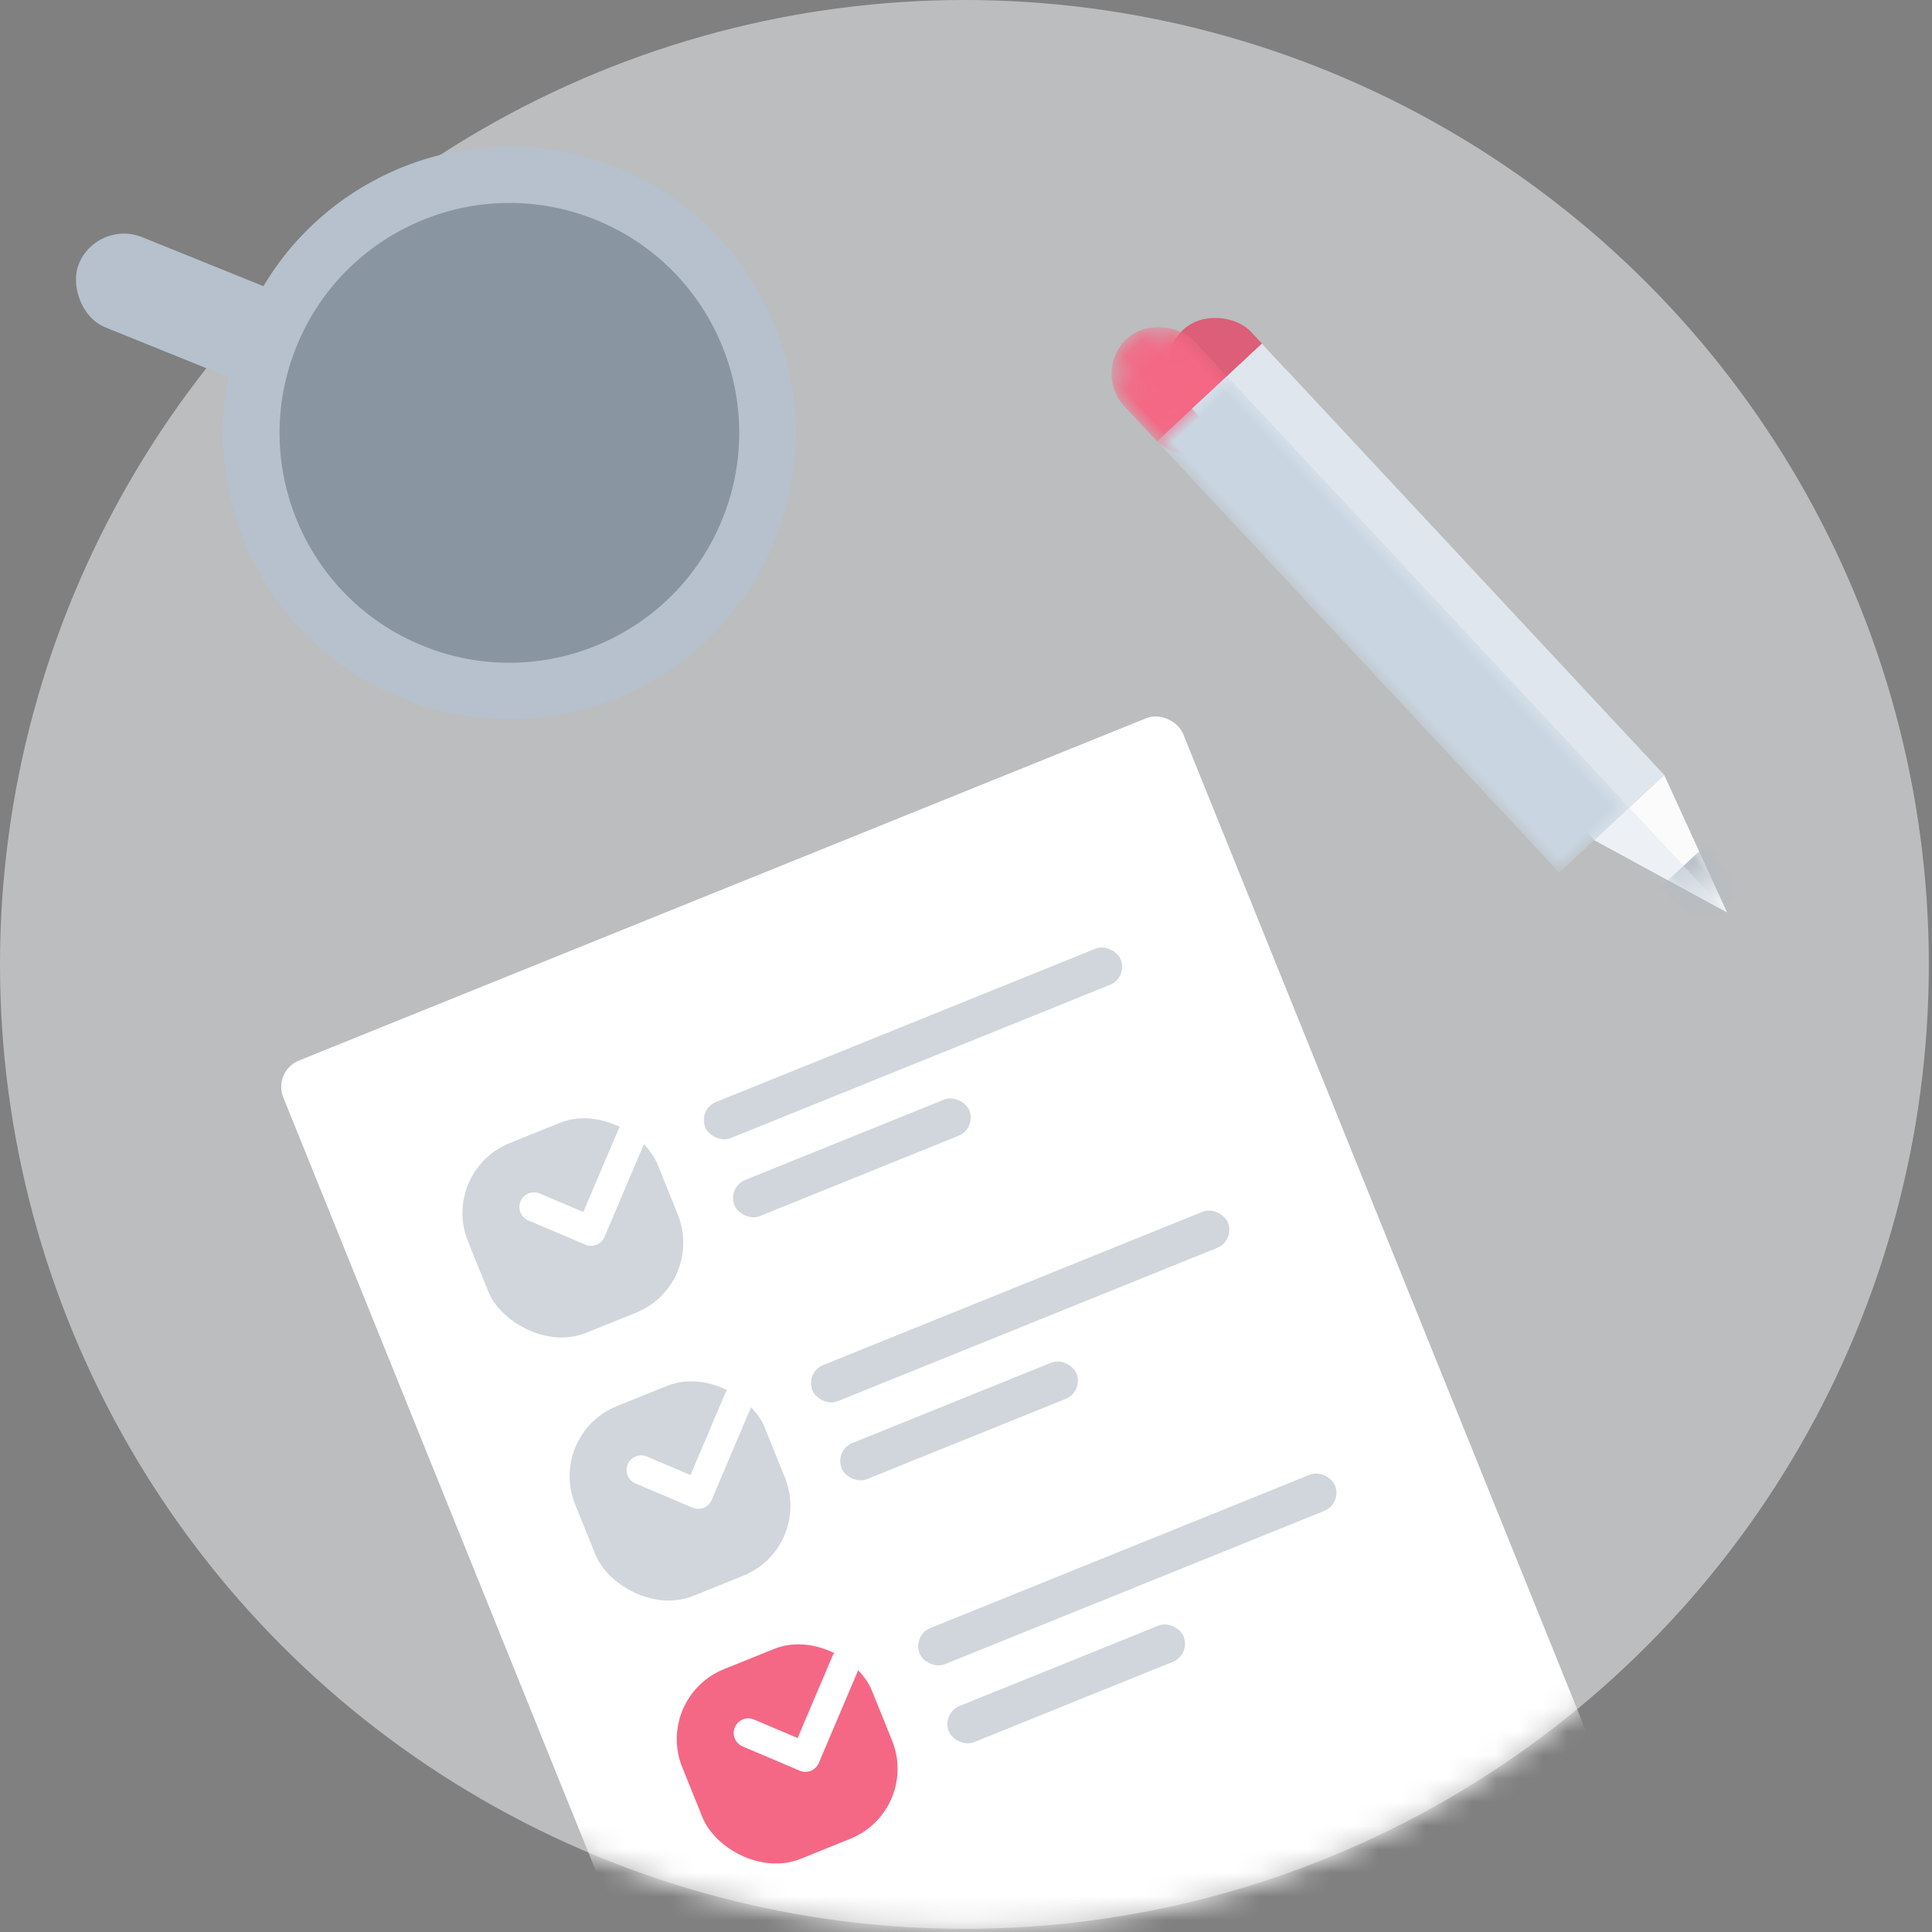 <?xml version="1.0" encoding="UTF-8"?>
<svg width="82px" height="82px" viewBox="0 0 82 82" version="1.1" xmlns="http://www.w3.org/2000/svg" xmlns:xlink="http://www.w3.org/1999/xlink">
    <rect x="0" y="0" width="82" height="82" fill="#808080" stroke="none"/>
    <!-- Generator: Sketch 55.2 (78181) - https://sketchapp.com -->
    <title>memo</title>
    <desc>Created with Sketch.</desc>
    <defs>
        <circle id="path-1" cx="40.933" cy="40.933" r="40.933"></circle>
        <rect id="path-3" x="0.284" y="0.236" width="41.191" height="53.674" rx="1.2"></rect>
        <rect id="path-5" x="0.284" y="0.236" width="41.191" height="53.674" rx="1.2"></rect>
        <rect id="path-7" x="0.284" y="0.236" width="41.191" height="53.674" rx="1.2"></rect>
        <rect id="path-9" x="0" y="0" width="4.058" height="6.089" rx="2.029"></rect>
        <polygon id="path-11" points="0 0 4.058 0 2.029 6.089"></polygon>
        <rect id="path-13" x="0" y="0" width="4.058" height="25.033"></rect>
    </defs>
    <g id="Mobile-Illustrations" stroke="none" stroke-width="1" fill="none" fill-rule="evenodd">
        <g id="Illustrations" transform="translate(-42, -5178)">
            <g id="Operations" transform="translate(40, 56)">
                <g id="memo" transform="translate(1, 5122)">
                    <g id="paper" transform="translate(1, 0)">
                        <g id="Mask" fill="#F8FAFC" fill-opacity="0.5">
                            <circle id="path-1" cx="40.933" cy="40.933" r="40.933"></circle>
                        </g>
                        <g id="Group-4-Clipped">
                            <mask id="mask-2" fill="white">
                                <use xlink:href="#path-1"></use>
                            </mask>
                            <g id="path-1"></g>
                            <g id="Group-4" mask="url(#mask-2)">
                                <g transform="translate(11.072, 28.755)" id="Group">
                                    <g transform="translate(29.735, 33.763) rotate(-22) translate(-29.735, -33.763) translate(8.735, 6.763)">
                                        <g id="Rectangle-2" fill="#FFFFFF">
                                            <rect id="path-4" x="0.284" y="0.236" width="41.191" height="53.674" rx="1.2"></rect>
                                        </g>
                                        <g id="Group-5-Clipped">
                                            <mask id="mask-4" fill="white">
                                                <use xlink:href="#path-3"></use>
                                            </mask>
                                            <g id="path-4"></g>
                                            <g id="Group-5" mask="url(#mask-4)">
                                                <g transform="translate(4.844, 6.574)" id="Group">
                                                    <g transform="translate(0.118, 0.042)">
                                                        <rect id="Rectangle-3" fill="#1B3554" opacity="0.2" x="11.452" y="1.882" width="19.019" height="1.654" rx="0.827"></rect>
                                                        <rect id="Rectangle-3-Copy" fill="#1B3554" opacity="0.2" x="11.363" y="5.414" width="10.75" height="1.654" rx="0.827"></rect>
                                                        <rect id="Rectangle-4" fill="#1B3554" opacity="0.2" x="0.302" y="0.219" width="8.683" height="8.683" rx="3.2"></rect>
                                                        <path d="M4.869,5.419 C4.99,5.54 5.148,5.6 5.307,5.6 C5.466,5.6 5.624,5.54 5.746,5.419 L8.847,2.318 C9.089,2.075 9.089,1.683 8.847,1.441 C8.604,1.198 8.212,1.198 7.97,1.441 L5.307,4.103 L3.885,2.681 C3.643,2.439 3.25,2.439 3.008,2.681 C2.766,2.923 2.766,3.316 3.008,3.558 L4.869,5.419 Z" id="Shape" fill="#FFFFFF"></path>
                                                    </g>
                                                </g>
                                            </g>
                                        </g>
                                        <g id="Group-5-Copy-Clipped">
                                            <mask id="mask-6" fill="white">
                                                <use xlink:href="#path-5"></use>
                                            </mask>
                                            <g id="path-4"></g>
                                            <g id="Group-5-Copy" mask="url(#mask-6)">
                                                <g transform="translate(4.844, 18.338)" id="Group">
                                                    <g transform="translate(0.152, 0.334)">
                                                        <rect id="Rectangle-3" fill="#1B3554" opacity="0.2" x="11.452" y="1.882" width="19.019" height="1.654" rx="0.827"></rect>
                                                        <rect id="Rectangle-3-Copy" fill="#1B3554" opacity="0.2" x="11.363" y="5.414" width="10.75" height="1.654" rx="0.827"></rect>
                                                        <rect id="Rectangle-4" fill="#1B3554" opacity="0.2" x="0.302" y="0.219" width="8.683" height="8.683" rx="3.2"></rect>
                                                        <path d="M4.869,5.417 C4.991,5.538 5.149,5.599 5.308,5.599 C5.467,5.599 5.625,5.538 5.746,5.417 L8.847,2.316 C9.09,2.074 9.09,1.681 8.847,1.439 C8.605,1.197 8.213,1.197 7.97,1.439 L5.308,4.101 L3.886,2.679 C3.643,2.437 3.251,2.437 3.009,2.679 C2.767,2.922 2.767,3.314 3.009,3.556 L4.869,5.417 Z" id="Shape" fill="#FFFFFF"></path>
                                                    </g>
                                                </g>
                                            </g>
                                        </g>
                                        <g id="Group-5-Copy-2-Clipped">
                                            <mask id="mask-8" fill="white">
                                                <use xlink:href="#path-7"></use>
                                            </mask>
                                            <g id="path-4"></g>
                                            <g id="Group-5-Copy-2" mask="url(#mask-8)">
                                                <g transform="translate(4.844, 30.447)" id="Group">
                                                    <g transform="translate(0.187, 0.278)">
                                                        <rect id="Rectangle-3" fill="#1B3554" opacity="0.2" x="11.452" y="1.882" width="19.019" height="1.654" rx="0.827"></rect>
                                                        <rect id="Rectangle-3-Copy" fill="#1B3554" opacity="0.2" x="11.363" y="5.414" width="10.75" height="1.654" rx="0.827"></rect>
                                                        <rect id="Rectangle-4" fill="#F46885" x="0.302" y="0.219" width="8.683" height="8.683" rx="3.2"></rect>
                                                        <path d="M4.869,5.417 C4.991,5.538 5.149,5.599 5.308,5.599 C5.467,5.599 5.625,5.538 5.746,5.417 L8.847,2.316 C9.09,2.074 9.09,1.681 8.847,1.439 C8.605,1.197 8.213,1.197 7.971,1.439 L5.308,4.101 L3.886,2.679 C3.644,2.437 3.251,2.437 3.009,2.679 C2.767,2.922 2.767,3.314 3.009,3.556 L4.869,5.417 Z" id="Shape" fill="#FFFFFF"></path>
                                                    </g>
                                                </g>
                                            </g>
                                        </g>
                                    </g>
                                </g>
                            </g>
                        </g>
                    </g>
                    <g id="coffee" transform="translate(18.775, 16.864) rotate(22) translate(-18.775, -16.864) translate(3.275, 5.864)">
                        <rect id="Rectangle" fill="#B6C1CD" x="-2.38031816e-13" y="9.096" width="9.918" height="4.135" rx="2.067"></rect>
                        <ellipse id="Oval" stroke="#B6C1CD" stroke-width="2.4" fill="#8996A2" cx="19.63" cy="10.957" rx="10.952" ry="10.957"></ellipse>
                    </g>
                    <g id="pencil" transform="translate(63.51, 26.463) rotate(-43) translate(-63.51, -26.463) translate(61.01, 8.963)">
                        <g id="Rectangle-38-Copy-4">
                            <g id="Mask">
                                <rect id="path-9" fill="#F46885" x="0" y="0" width="4.058" height="6.089" rx="2.029"></rect>
                                <rect id="path-9" fill-opacity="0.1" fill="#000000" x="5.77093928e-13" y="-6.0995653e-13" width="4.058" height="6.089" rx="2.029"></rect>
                            </g>
                            <g id="Clipped">
                                <mask id="mask-10" fill="white">
                                    <use xlink:href="#path-9"></use>
                                </mask>
                                <g id="path-9"></g>
                                <rect id="Rectangle" fill="#F46885" mask="url(#mask-10)" x="-2.029" y="-1.353" width="4.058" height="6.089" rx="2.029"></rect>
                            </g>
                        </g>
                        <g id="Rectangle-38-Copy-3" transform="translate(0, 27.739)">
                            <g id="Mask" fill="#FBFBFB">
                                <polygon id="path-11" points="0 0 4.058 0 2.029 6.089"></polygon>
                            </g>
                            <g id="Clipped">
                                <mask id="mask-12" fill="white">
                                    <use xlink:href="#path-11"></use>
                                </mask>
                                <g id="path-11"></g>
                                <polygon id="Path" fill="#B0BBC4" mask="url(#mask-12)" points="0 3.383 4.058 3.383 2.029 9.472"></polygon>
                            </g>
                            <g id="Mask-Copy" opacity="0.498" style="mix-blend-mode: multiply;" fill="#DFE6EE">
                                <polygon id="path-13" points="0 0 2.029 0 2.029 6.089"></polygon>
                            </g>
                        </g>
                        <g id="Rectangle-38-Copy-2" transform="translate(0, 2.706)">
                            <g id="Mask" fill="#DFE6EE">
                                <rect id="path-15" x="0" y="0" width="4.058" height="25.033"></rect>
                            </g>
                            <g id="Clipped">
                                <mask id="mask-14" fill="white">
                                    <use xlink:href="#path-13"></use>
                                </mask>
                                <g id="path-15"></g>
                                <rect id="Rectangle" fill="#C9D6E2" mask="url(#mask-14)" x="-2.029" y="0" width="4.058" height="25.033"></rect>
                            </g>
                        </g>
                    </g>
                </g>
            </g>
        </g>
    </g>
</svg>